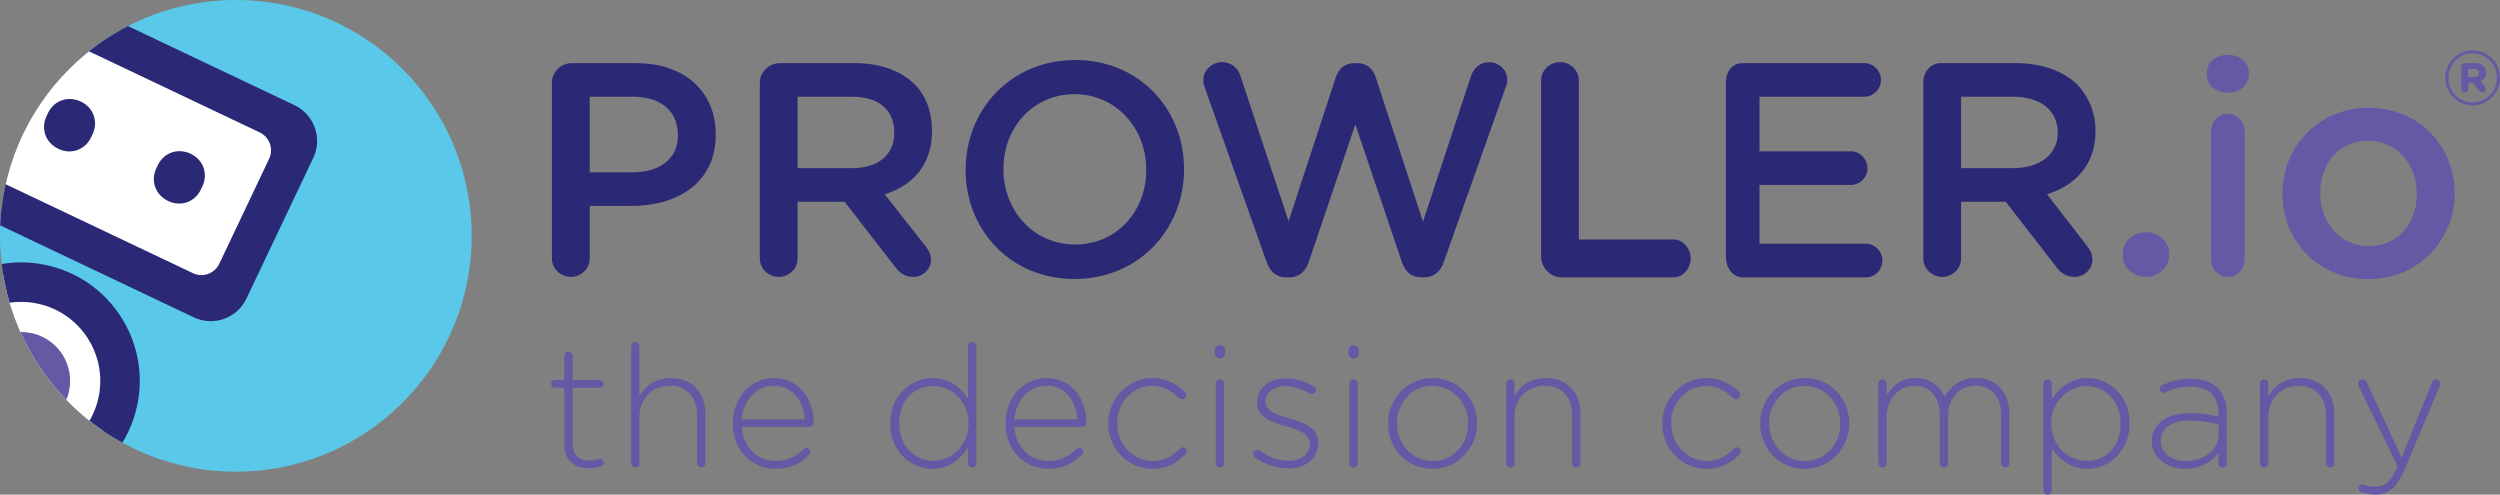<?xml version="1.0" encoding="UTF-8" standalone="no"?>
<!-- Generator: Adobe Illustrator 16.0.0, SVG Export Plug-In . SVG Version: 6.00 Build 0)  -->

<svg
   xmlns:dc="http://purl.org/dc/elements/1.1/"
   xmlns:cc="http://creativecommons.org/ns#"
   xmlns:rdf="http://www.w3.org/1999/02/22-rdf-syntax-ns#"
   xmlns:svg="http://www.w3.org/2000/svg"
   xmlns="http://www.w3.org/2000/svg"
   xmlns:xlink="http://www.w3.org/1999/xlink"
   xmlns:sodipodi="http://sodipodi.sourceforge.net/DTD/sodipodi-0.dtd"
   xmlns:inkscape="http://www.inkscape.org/namespaces/inkscape"
   version="1.1"
   id="Layer_1"
   x="0px"
   y="0px"
   width="552.463"
   height="109.315"
   viewBox="0 0 552.463 109.315"
   enable-background="new 0 0 652.4 201.9"
   xml:space="preserve"
   sodipodi:docname="prowler-primary-logo-lbg.svg"
   inkscape:version="0.92.3 (2405546, 2018-03-11)"><rect x="0" y="0" width="552.463" height="109.315" fill="#808080" stroke="none"/><defs
   id="defs1114" /><sodipodi:namedview
   pagecolor="#ffffff"
   bordercolor="#666666"
   borderopacity="1"
   objecttolerance="10"
   gridtolerance="10"
   guidetolerance="10"
   inkscape:pageopacity="0"
   inkscape:pageshadow="2"
   inkscape:window-width="1920"
   inkscape:window-height="1035"
   id="namedview1112"
   showgrid="false"
   fit-margin-top="0"
   fit-margin-left="0"
   fit-margin-right="0"
   fit-margin-bottom="0"
   inkscape:zoom="0.7204169"
   inkscape:cx="281.73501"
   inkscape:cy="55.333003"
   inkscape:window-x="0"
   inkscape:window-y="23"
   inkscape:window-maximized="0"
   inkscape:current-layer="Layer_1" />
<g
   id="g1109"
   transform="translate(-44.465,-46.968)">
	<g
   id="g1043">
		<g
   id="g997">
			<path
   d="m 148.699,99.088 c 0,28.783 -23.33,52.116 -52.113,52.116 -28.79,0 -52.121,-23.333 -52.121,-52.116 0,-28.785 23.331,-52.12 52.121,-52.12 28.783,0 52.113,23.335 52.113,52.12 z"
   id="path995"
   inkscape:connector-curvature="0"
   style="fill:#5ac9e9" />
		</g>
		<g
   id="g1005">
			<defs
   id="defs1000">
				<path
   id="SVGID_1_"
   d="m 148.699,99.088 c 0,28.783 -23.33,52.116 -52.113,52.116 -28.79,0 -52.121,-23.333 -52.121,-52.116 0,-28.785 23.331,-52.12 52.121,-52.12 28.783,0 52.113,23.335 52.113,52.12 z"
   inkscape:connector-curvature="0" />
			</defs>
			<clipPath
   id="SVGID_2_">
				<use
   xlink:href="#SVGID_1_"
   overflow="visible"
   id="use1002"
   style="overflow:visible"
   x="0"
   y="0"
   width="100%"
   height="100%" />
			</clipPath>
		</g>
		<g
   id="g1033">
			<defs
   id="defs1008">
				<path
   id="SVGID_3_"
   d="m 148.699,99.088 c 0,28.783 -23.33,52.116 -52.113,52.116 -28.79,0 -52.121,-23.333 -52.121,-52.116 0,-28.785 23.331,-52.12 52.121,-52.12 28.783,0 52.113,23.335 52.113,52.12 z"
   inkscape:connector-curvature="0" />
			</defs>
			<clipPath
   id="SVGID_4_">
				<use
   xlink:href="#SVGID_3_"
   overflow="visible"
   id="use1010"
   style="overflow:visible"
   x="0"
   y="0"
   width="100%"
   height="100%" />
			</clipPath>
			<g
   clip-path="url(#SVGID_4_)"
   id="g1031">
				<g
   id="g1019">
					<path
   d="M 70.656,134.77 C 68.02,147.007 55.965,154.791 43.732,152.157 31.49,149.524 23.711,137.467 26.345,125.232 28.978,112.991 41.031,105.21 53.269,107.84 c 12.238,2.637 20.026,14.692 17.387,26.93 z"
   id="path1013"
   inkscape:connector-curvature="0"
   style="fill:#ffffff" />
					<path
   d="m 59.725,133.414 c 1.254,-5.832 -2.451,-11.578 -8.287,-12.834 -5.839,-1.252 -11.582,2.459 -12.84,8.286 -1.256,5.841 2.449,11.587 8.291,12.843 5.836,1.255 11.58,-2.457 12.836,-8.295"
   id="path1015"
   inkscape:connector-curvature="0"
   style="fill:#6658a4" />
					<path
   d="m 32.09,127.469 c 2.021,-9.41 11.334,-15.419 20.746,-13.391 9.416,2.024 15.425,11.33 13.397,20.737 -2.026,9.417 -11.336,15.423 -20.743,13.397 -9.41,-2.029 -15.425,-11.329 -13.4,-20.743 z m 23.017,40.433 -0.799,-1.475 6.018,-11.619 c 7.117,-3.369 12.653,-9.867 14.439,-18.152 3.043,-14.137 -5.953,-28.072 -20.092,-31.115 -14.143,-3.045 -28.074,5.953 -31.117,20.09 -1.738,8.066 0.455,16.059 5.277,22.01 l -1.045,13.075 -1.33,1.018 c 0,0 -9.405,1.14 -9.904,3.45 -0.498,2.311 4.917,4.172 9.71,5.202 4.801,1.032 8.107,-0.992 8.107,-0.992 l 6.058,-13.585 c 1.043,0.37 2.107,0.695 3.221,0.937 0.388,0.085 0.77,0.124 1.156,0.19 l -0.065,14.689 c 0,0 2.173,3.207 6.972,4.244 4.797,1.031 10.496,1.562 10.996,-0.75 0.498,-2.307 -7.602,-7.217 -7.602,-7.217"
   id="path1017"
   inkscape:connector-curvature="0"
   style="fill:#2b2976" />
				</g>
				<g
   id="g1029">
					<path
   d="M 87.303,117.105 34.06,91.811 C 29.727,89.753 27.865,84.53 29.92,80.196 L 44.708,49.075 c 2.059,-4.334 7.283,-6.194 11.616,-4.137 l 53.248,25.29 c 4.328,2.058 6.188,7.288 4.129,11.619 L 98.918,112.97 c -2.053,4.332 -7.283,6.192 -11.615,4.135"
   id="path1021"
   inkscape:connector-curvature="0"
   style="fill:#2b2976" />
					<path
   d="M 87.102,107.337 41.754,85.799 C 39.586,84.768 38.659,82.152 39.691,79.985 L 50.713,56.771 c 1.033,-2.169 3.645,-3.097 5.814,-2.073 l 45.341,21.542 c 2.169,1.033 3.101,3.643 2.072,5.812 l -11.02,23.216 c -1.035,2.169 -3.656,3.099 -5.818,2.069"
   id="path1023"
   inkscape:connector-curvature="0"
   style="fill:#ffffff" />
					<path
   d="m 62.35,69.422 c 2.793,1.332 3.879,4.446 2.574,7.198 l -0.337,0.709 c -1.306,2.749 -4.411,3.875 -7.202,2.542 -2.861,-1.359 -3.952,-4.467 -2.649,-7.22 l 0.335,-0.708 c 1.308,-2.755 4.415,-3.882 7.279,-2.521"
   id="path1025"
   inkscape:connector-curvature="0"
   style="fill:#2b2976" />
					<path
   d="m 86.617,80.955 c 2.795,1.326 3.877,4.436 2.574,7.189 l -0.34,0.705 c -1.305,2.756 -4.402,3.877 -7.197,2.551 -2.869,-1.359 -3.959,-4.471 -2.65,-7.227 l 0.338,-0.705 c 1.304,-2.753 4.406,-3.876 7.275,-2.513"
   id="path1027"
   inkscape:connector-curvature="0"
   style="fill:#2b2976" />
				</g>
			</g>
		</g>
		<g
   id="g1041">
			<defs
   id="defs1036">
				<path
   id="SVGID_5_"
   d="m 148.699,99.088 c 0,28.783 -23.33,52.116 -52.113,52.116 -28.79,0 -52.121,-23.333 -52.121,-52.116 0,-28.785 23.331,-52.12 52.121,-52.12 28.783,0 52.113,23.335 52.113,52.12 z"
   inkscape:connector-curvature="0" />
			</defs>
			<clipPath
   id="SVGID_6_">
				<use
   xlink:href="#SVGID_5_"
   overflow="visible"
   id="use1038"
   style="overflow:visible"
   x="0"
   y="0"
   width="100%"
   height="100%" />
			</clipPath>
		</g>
	</g>
	<g
   id="g1107">
		<path
   d="m 184.301,85.049 c 6.154,0 9.975,-3.165 9.975,-8.043 v -0.133 c 0,-5.482 -3.891,-8.533 -9.975,-8.533 h -9.514 V 85.049 Z M 166.432,65.174 c 0,-2.34 2.064,-4.258 4.377,-4.258 h 14.15 c 10.852,0 17.674,6.329 17.674,15.754 v 0.135 c 0,10.494 -8.412,15.668 -18.598,15.668 h -9.248 v 11.604 c 0,2.275 -1.896,4.077 -4.145,4.077 -2.316,0 -4.211,-1.802 -4.211,-4.077 V 65.556"
   id="path1045"
   inkscape:connector-curvature="0"
   style="fill:#2b2976" />
		<path
   d="m 232.75,84.12 c 5.822,0 9.324,-2.969 9.324,-7.715 V 76.27 c 0,-5.014 -3.369,-7.93 -9.387,-7.93 H 220.724 V 84.12 Z M 212.371,65.174 c 0,-2.34 2.127,-4.258 4.443,-4.258 h 16.533 c 5.822,0 10.326,1.796 13.303,4.735 2.445,2.541 3.777,6.073 3.777,10.153 v 0.132 c 0,7.486 -4.242,12.032 -10.455,13.969 l 8.891,11.297 c 0.793,1.003 1.338,1.874 1.338,3.145 0,2.271 -1.91,3.808 -3.896,3.808 -1.854,0 -3.039,-0.851 -3.961,-2.12 L 231.1,91.544 h -10.375 v 12.532 c 0,2.275 -1.893,4.077 -4.143,4.077 -2.312,0 -4.211,-1.802 -4.211,-4.077 v -38.52"
   id="path1047"
   inkscape:connector-curvature="0"
   style="fill:#2b2976" />
		<path
   d="m 297.768,84.559 v -0.136 c 0,-9.086 -6.652,-16.642 -15.846,-16.642 -9.195,0 -15.711,7.418 -15.711,16.508 v 0.134 c 0,9.091 6.652,16.579 15.844,16.579 9.195,0 15.713,-7.351 15.713,-16.443 M 257.854,84.12 v 0.303 c 0,-13.167 9.979,-24.194 24.201,-24.194 14.221,0 24.064,10.895 24.064,24.061 v 0.134 c 0,13.169 -9.975,24.198 -24.197,24.198 -14.221,0 -24.068,-10.898 -24.068,-24.062"
   id="path1049"
   inkscape:connector-curvature="0"
   style="fill:#2b2976" />
		<path
   d="m 310.703,66.311 c -0.201,-0.467 -0.33,-1.068 -0.33,-1.605 0,-2.274 1.916,-4.009 4.164,-4.009 1.984,0 3.506,1.271 4.037,3.006 l 10.648,32.151 10.451,-31.839 c 0.66,-1.938 2.049,-3.099 4.102,-3.099 h 0.594 c 2.051,0 3.506,1.16 4.1,3.099 l 10.453,31.927 10.645,-32.26 c 0.598,-1.67 1.984,-2.965 3.971,-2.965 2.184,0 4.035,1.726 4.035,3.934 0,0.533 -0.199,1.199 -0.4,1.666 l -13.688,38.65 c -0.73,2.069 -2.252,3.286 -4.234,3.286 h -0.795 c -1.98,0 -3.438,-1.151 -4.166,-3.288 l -10.316,-30.489 -10.318,30.46 c -0.729,2.137 -2.248,3.317 -4.234,3.317 h -0.795 c -1.98,0 -3.439,-1.151 -4.229,-3.288 L 310.703,66.311"
   id="path1051"
   inkscape:connector-curvature="0"
   style="fill:#2b2976" />
		<path
   d="m 385.02,64.772 c 0,-2.272 1.893,-4.076 4.209,-4.076 2.248,0 4.143,1.804 4.143,4.076 V 99.9 h 21.027 c 2.049,0 3.699,2.104 3.699,4.176 0,2.072 -1.65,4.177 -3.699,4.177 h -25.002 c -2.314,0 -4.377,-2.236 -4.377,-4.577 V 64.629"
   id="path1053"
   inkscape:connector-curvature="0"
   style="fill:#2b2976" />
		<path
   d="M 425.859,103.612 V 65.174 c 0,-2.34 1.395,-4.258 3.703,-4.258 h 26.92 c 1.984,0 3.641,1.709 3.641,3.711 0,2.074 -1.656,3.713 -3.641,3.713 h -23.197 v 12.068 h 20.221 c 1.984,0 3.641,1.709 3.641,3.778 0,2.003 -1.656,3.646 -3.641,3.646 h -20.221 v 12.995 h 23.531 c 1.98,0 3.635,1.707 3.635,3.71 0,2.075 -1.654,3.715 -3.635,3.715 h -27.254 c -2.309,0 -3.703,-2.236 -3.703,-4.577"
   id="path1055"
   inkscape:connector-curvature="0"
   style="fill:#2b2976" />
		<path
   d="m 489.336,84.12 c 5.822,0 9.852,-2.969 9.852,-7.715 V 76.27 c 0,-5.014 -3.898,-7.93 -9.914,-7.93 H 477.838 V 84.12 Z M 469.482,65.174 c 0,-2.34 1.6,-4.258 3.914,-4.258 h 16.533 c 5.822,0 10.592,1.796 13.566,4.735 2.447,2.541 4.047,6.073 4.047,10.153 v 0.132 c 0,7.486 -4.51,12.032 -10.719,13.969 l 8.756,11.297 c 0.791,1.003 1.268,1.874 1.268,3.145 0,2.271 -1.945,3.808 -3.922,3.808 -1.855,0 -3.059,-0.851 -3.986,-2.12 L 487.687,91.546 h -9.85 v 12.532 c 0,2.275 -1.896,4.077 -4.143,4.077 -2.316,0 -4.213,-1.802 -4.213,-4.077 V 65.556"
   id="path1057"
   inkscape:connector-curvature="0"
   style="fill:#2b2976" />
		<path
   d="m 518.719,98.264 c 2.643,0 5.07,2.003 5.07,4.609 v 0.669 c 0,2.606 -2.428,4.612 -5.07,4.612 -2.711,0 -5.141,-2.006 -5.141,-4.612 v -0.669 c 0,-2.606 2.43,-4.609 5.141,-4.609"
   id="path1059"
   inkscape:connector-curvature="0"
   style="fill:#6658a4" />
		<path
   d="m 533.07,76.201 c 0,-2.271 1.434,-4.077 3.68,-4.077 2.25,0 3.746,1.806 3.746,4.077 v 27.94 c 0,2.275 -1.496,4.013 -3.746,4.013 -2.182,0 -3.68,-1.737 -3.68,-4.013 z m -0.927,-13.168 c 0,-2.402 2.061,-3.941 4.641,-3.941 2.582,0 4.641,1.539 4.641,3.941 v 0.402 c 0,2.408 -2.059,4.012 -4.641,4.012 -2.58,0 -4.641,-1.604 -4.641,-4.012 v -0.664"
   id="path1061"
   inkscape:connector-curvature="0"
   style="fill:#6658a4" />
		<path
   d="m 578.551,89.884 v -0.138 c 0,-6.39 -4.312,-11.68 -10.773,-11.68 -6.59,0 -10.574,5.221 -10.574,11.543 v 0.137 c 0,6.32 4.318,11.612 10.711,11.612 6.657,0 10.636,-5.223 10.636,-11.474 M 548.85,89.689 v 0.057 c 0,-10.372 8.051,-18.963 19.059,-18.963 11.014,0 18.998,8.452 18.998,18.826 v 0.137 c 0,10.309 -8.053,18.899 -19.133,18.899 -10.939,0 -18.924,-8.454 -18.924,-18.762"
   id="path1063"
   inkscape:connector-curvature="0"
   style="fill:#6658a4" />
		<g
   id="g1067">
			<path
   d="m 584.837,64.212 v -0.035 c 0,-3.3 2.675,-6.08 6.045,-6.08 3.405,0 6.046,2.745 6.046,6.046 v 0.034 c 0,3.301 -2.676,6.081 -6.046,6.081 -3.404,0 -6.045,-2.746 -6.045,-6.046 z m 11.395,-0.035 v -0.034 c 0,-2.953 -2.293,-5.386 -5.351,-5.386 -3.022,0 -5.351,2.467 -5.351,5.42 v 0.035 c 0,2.953 2.294,5.386 5.351,5.386 3.024,0 5.351,-2.467 5.351,-5.421 z m -7.851,-2.467 c 0,-0.452 0.348,-0.798 0.765,-0.798 h 2.188 c 1.494,0 2.536,0.694 2.536,2.084 0,0.938 -0.486,1.598 -1.251,1.91 l 0.938,1.146 c 0.174,0.174 0.208,0.348 0.208,0.557 0,0.416 -0.312,0.729 -0.764,0.729 -0.278,0 -0.452,-0.14 -0.626,-0.313 l -1.459,-1.807 h -1.008 v 1.355 c 0,0.417 -0.348,0.765 -0.764,0.765 -0.417,0 -0.765,-0.348 -0.765,-0.765 V 61.71 Z m 2.848,2.259 c 0.695,0 1.077,-0.348 1.077,-0.869 0,-0.555 -0.417,-0.868 -1.077,-0.868 h -1.32 v 1.737 z"
   id="path1065"
   inkscape:connector-curvature="0"
   style="fill:#6658a4" />
		</g>
		<g
   id="g1105">
			<path
   d="M 169.165,145.201 V 132.654 H 167.1 c -0.451,0 -0.865,-0.413 -0.865,-0.864 0,-0.45 0.414,-0.826 0.865,-0.826 h 2.065 v -5.335 c 0,-0.525 0.376,-0.939 0.901,-0.939 0.526,0 0.939,0.414 0.939,0.939 v 5.335 h 6.011 c 0.451,0 0.864,0.413 0.864,0.864 0,0.451 -0.413,0.826 -0.864,0.826 h -6.011 v 12.359 c 0,2.742 1.615,3.719 3.832,3.719 1.314,0 1.916,-0.375 2.179,-0.375 0.413,0 0.827,0.375 0.827,0.826 0,0.376 -0.227,0.639 -0.602,0.789 -0.752,0.264 -1.615,0.488 -2.705,0.488 -2.967,0.001 -5.371,-1.614 -5.371,-5.259 z"
   id="path1069"
   inkscape:connector-curvature="0"
   style="fill:#6658a4" />
			<path
   d="m 183.931,123.488 c 0,-0.526 0.376,-0.939 0.901,-0.939 0.526,0 0.939,0.413 0.939,0.939 v 11.045 c 1.277,-2.254 3.418,-4.02 6.912,-4.02 4.847,0 7.664,3.305 7.664,7.889 v 10.932 c 0,0.563 -0.376,0.939 -0.902,0.939 -0.525,0 -0.938,-0.376 -0.938,-0.939 V 138.74 c 0,-3.944 -2.216,-6.537 -6.086,-6.537 -3.757,0 -6.649,2.855 -6.649,6.838 v 10.293 c 0,0.563 -0.375,0.939 -0.901,0.939 -0.526,0 -0.939,-0.376 -0.939,-0.939 v -25.846 z"
   id="path1071"
   inkscape:connector-curvature="0"
   style="fill:#6658a4" />
			<path
   d="m 215.79,150.574 c -5.034,0 -9.392,-4.02 -9.392,-9.993 v -0.075 c 0,-5.561 3.906,-9.992 9.091,-9.992 5.372,0 8.791,4.432 8.791,9.917 0,0.45 -0.451,0.864 -0.901,0.864 h -15.027 c 0.338,4.771 3.757,7.551 7.514,7.551 2.742,0 4.658,-1.127 6.198,-2.63 0.15,-0.149 0.339,-0.263 0.601,-0.263 0.489,0 0.902,0.375 0.902,0.864 0,0.188 -0.075,0.413 -0.301,0.638 -1.879,1.879 -4.02,3.119 -7.476,3.119 z m 6.499,-10.932 c -0.264,-3.869 -2.479,-7.438 -6.875,-7.438 -3.794,0 -6.725,3.193 -7.062,7.438 z"
   id="path1073"
   inkscape:connector-curvature="0"
   style="fill:#6658a4" />
			<path
   d="m 260.235,149.334 c 0,0.563 -0.376,0.939 -0.902,0.939 -0.525,0 -0.938,-0.376 -0.938,-0.939 v -3.494 c -1.653,2.518 -4.096,4.734 -7.89,4.734 -4.621,0 -9.316,-3.72 -9.316,-9.955 v -0.076 c 0,-6.236 4.695,-10.029 9.316,-10.029 3.832,0 6.312,2.178 7.89,4.582 v -11.607 c 0,-0.564 0.375,-0.939 0.901,-0.939 0.525,0 0.939,0.375 0.939,0.939 z m -17.055,-8.865 v 0.074 c 0,5.035 3.493,8.266 7.513,8.266 3.982,0 7.814,-3.344 7.814,-8.228 v -0.075 c 0,-4.922 -3.832,-8.227 -7.814,-8.227 -4.171,0 -7.513,3.043 -7.513,8.19 z"
   id="path1075"
   inkscape:connector-curvature="0"
   style="fill:#6658a4" />
			<path
   d="m 276.054,150.574 c -5.034,0 -9.393,-4.02 -9.393,-9.993 v -0.075 c 0,-5.561 3.907,-9.992 9.092,-9.992 5.372,0 8.791,4.432 8.791,9.917 0,0.45 -0.451,0.864 -0.902,0.864 h -15.026 c 0.338,4.771 3.757,7.551 7.514,7.551 2.742,0 4.658,-1.127 6.198,-2.63 0.15,-0.149 0.338,-0.263 0.601,-0.263 0.488,0 0.902,0.375 0.902,0.864 0,0.188 -0.075,0.413 -0.301,0.638 -1.88,1.879 -4.02,3.119 -7.476,3.119 z m 6.499,-10.932 c -0.264,-3.869 -2.479,-7.438 -6.875,-7.438 -3.794,0 -6.725,3.193 -7.062,7.438 z"
   id="path1077"
   inkscape:connector-curvature="0"
   style="fill:#6658a4" />
			<path
   d="m 289.354,140.619 v -0.076 c 0,-5.371 4.282,-10.029 9.768,-10.029 3.306,0 5.484,1.427 7.213,3.043 0.149,0.149 0.263,0.412 0.263,0.676 0,0.525 -0.413,0.939 -0.939,0.939 -0.226,0 -0.488,-0.076 -0.639,-0.227 -1.54,-1.465 -3.344,-2.704 -5.936,-2.704 -4.357,0 -7.738,3.644 -7.738,8.228 v 0.074 c 0,4.621 3.493,8.303 7.889,8.303 2.479,0 4.471,-1.202 6.011,-2.742 0.15,-0.15 0.338,-0.301 0.601,-0.301 0.451,0 0.902,0.451 0.902,0.902 0,0.188 -0.075,0.412 -0.226,0.562 -1.916,1.954 -4.133,3.307 -7.4,3.307 -5.523,0 -9.769,-4.584 -9.769,-9.955 z"
   id="path1079"
   inkscape:connector-curvature="0"
   style="fill:#6658a4" />
			<path
   d="m 312.911,124.39 c 0,-0.639 0.488,-1.127 1.127,-1.127 0.639,0 1.165,0.488 1.165,1.127 v 0.639 c 0,0.639 -0.526,1.127 -1.165,1.127 -0.639,0 -1.127,-0.488 -1.127,-1.127 z m 0.226,7.363 c 0,-0.526 0.376,-0.939 0.901,-0.939 0.526,0 0.939,0.376 0.939,0.939 v 17.581 c 0,0.563 -0.376,0.939 -0.901,0.939 -0.526,0 -0.939,-0.376 -0.939,-0.939 z"
   id="path1081"
   inkscape:connector-curvature="0"
   style="fill:#6658a4" />
			<path
   d="m 321.74,148.02 c -0.15,-0.113 -0.338,-0.414 -0.338,-0.714 0,-0.488 0.413,-0.901 0.901,-0.901 0.226,0 0.451,0.074 0.602,0.188 1.991,1.428 4.095,2.179 6.386,2.179 2.593,0 4.621,-1.427 4.621,-3.644 v -0.076 c 0,-2.254 -2.404,-3.08 -5.071,-3.831 -3.118,-0.901 -6.574,-1.841 -6.574,-5.259 v -0.076 c 0,-3.08 2.592,-5.297 6.311,-5.297 2.066,0 4.358,0.676 6.199,1.729 0.226,0.15 0.488,0.413 0.488,0.826 0,0.488 -0.413,0.902 -0.901,0.902 -0.226,0 -0.414,-0.076 -0.526,-0.15 -1.653,-0.977 -3.494,-1.578 -5.335,-1.578 -2.629,0 -4.357,1.428 -4.357,3.344 v 0.074 c 0,2.143 2.592,2.931 5.335,3.72 3.08,0.864 6.311,1.991 6.311,5.372 v 0.075 c 0,3.419 -2.93,5.597 -6.611,5.597 -2.594,-0.002 -5.488,-1.016 -7.441,-2.48 z"
   id="path1083"
   inkscape:connector-curvature="0"
   style="fill:#6658a4" />
			<path
   d="m 342.441,124.39 c 0,-0.639 0.488,-1.127 1.127,-1.127 0.639,0 1.165,0.488 1.165,1.127 v 0.639 c 0,0.639 -0.526,1.127 -1.165,1.127 -0.639,0 -1.127,-0.488 -1.127,-1.127 z m 0.226,7.363 c 0,-0.526 0.376,-0.939 0.901,-0.939 0.526,0 0.939,0.376 0.939,0.939 v 17.581 c 0,0.563 -0.376,0.939 -0.901,0.939 -0.526,0 -0.939,-0.376 -0.939,-0.939 z"
   id="path1085"
   inkscape:connector-curvature="0"
   style="fill:#6658a4" />
			<path
   d="m 351.195,140.619 v -0.076 c 0,-5.371 4.17,-10.029 9.88,-10.029 5.673,0 9.806,4.582 9.806,9.955 v 0.074 c 0,5.373 -4.17,10.031 -9.88,10.031 -5.673,0 -9.806,-4.584 -9.806,-9.955 z m 17.695,0 v -0.076 c 0,-4.62 -3.456,-8.302 -7.889,-8.302 -4.546,0 -7.814,3.72 -7.814,8.228 v 0.074 c 0,4.621 3.456,8.303 7.889,8.303 4.545,0 7.814,-3.719 7.814,-8.227 z"
   id="path1087"
   inkscape:connector-curvature="0"
   style="fill:#6658a4" />
			<path
   d="m 377.308,131.753 c 0,-0.526 0.375,-0.939 0.901,-0.939 0.525,0 0.939,0.376 0.939,0.939 v 2.78 c 1.277,-2.254 3.418,-4.02 6.912,-4.02 4.846,0 7.663,3.305 7.663,7.889 v 10.932 c 0,0.563 -0.375,0.939 -0.901,0.939 -0.525,0 -0.939,-0.376 -0.939,-0.939 V 138.74 c 0,-3.944 -2.216,-6.537 -6.085,-6.537 -3.757,0 -6.649,2.855 -6.649,6.838 v 10.293 c 0,0.563 -0.376,0.939 -0.902,0.939 -0.525,0 -0.938,-0.376 -0.938,-0.939 v -17.581 z"
   id="path1089"
   inkscape:connector-curvature="0"
   style="fill:#6658a4" />
			<path
   d="m 411.797,140.619 v -0.076 c 0,-5.371 4.283,-10.029 9.768,-10.029 3.306,0 5.484,1.427 7.213,3.043 0.15,0.149 0.263,0.412 0.263,0.676 0,0.525 -0.413,0.939 -0.938,0.939 -0.226,0 -0.488,-0.076 -0.639,-0.227 -1.541,-1.465 -3.344,-2.704 -5.936,-2.704 -4.358,0 -7.739,3.644 -7.739,8.228 v 0.074 c 0,4.621 3.494,8.303 7.889,8.303 2.479,0 4.471,-1.202 6.011,-2.742 0.15,-0.15 0.339,-0.301 0.602,-0.301 0.451,0 0.901,0.451 0.901,0.902 0,0.188 -0.075,0.412 -0.226,0.562 -1.916,1.954 -4.132,3.307 -7.4,3.307 -5.524,0 -9.769,-4.584 -9.769,-9.955 z"
   id="path1091"
   inkscape:connector-curvature="0"
   style="fill:#6658a4" />
			<path
   d="m 433.438,140.619 v -0.076 c 0,-5.371 4.17,-10.029 9.88,-10.029 5.673,0 9.806,4.582 9.806,9.955 v 0.074 c 0,5.373 -4.17,10.031 -9.88,10.031 -5.674,0 -9.806,-4.584 -9.806,-9.955 z m 17.694,0 v -0.076 c 0,-4.62 -3.456,-8.302 -7.889,-8.302 -4.546,0 -7.814,3.72 -7.814,8.228 v 0.074 c 0,4.621 3.456,8.303 7.889,8.303 4.545,0 7.814,-3.719 7.814,-8.227 z"
   id="path1093"
   inkscape:connector-curvature="0"
   style="fill:#6658a4" />
			<path
   d="m 459.55,131.753 c 0,-0.526 0.375,-0.939 0.901,-0.939 0.525,0 0.939,0.376 0.939,0.939 v 2.63 c 1.239,-1.991 2.968,-3.869 6.386,-3.869 3.344,0 5.41,1.915 6.462,4.132 1.239,-2.142 3.306,-4.132 6.912,-4.132 4.546,0 7.363,3.192 7.363,8.001 v 10.819 c 0,0.563 -0.376,0.939 -0.901,0.939 -0.526,0 -0.939,-0.376 -0.939,-0.939 V 138.74 c 0,-4.133 -2.142,-6.537 -5.673,-6.537 -3.23,0 -6.048,2.48 -6.048,6.763 v 10.368 c 0,0.563 -0.376,0.939 -0.901,0.939 -0.526,0 -0.939,-0.376 -0.939,-0.939 v -10.707 c 0,-3.981 -2.179,-6.424 -5.598,-6.424 -3.419,0 -6.123,3.006 -6.123,6.875 v 10.256 c 0,0.563 -0.376,0.939 -0.902,0.939 -0.525,0 -0.938,-0.376 -0.938,-0.939 v -17.581 z"
   id="path1095"
   inkscape:connector-curvature="0"
   style="fill:#6658a4" />
			<path
   d="m 496.031,131.753 c 0,-0.563 0.375,-0.939 0.901,-0.939 0.525,0 0.939,0.376 0.939,0.939 v 3.493 c 1.652,-2.517 4.095,-4.732 7.889,-4.732 4.621,0 9.316,3.719 9.316,9.955 v 0.074 c 0,6.236 -4.695,10.031 -9.316,10.031 -3.832,0 -6.312,-2.18 -7.889,-4.584 v 9.354 c 0,0.563 -0.376,0.939 -0.902,0.939 -0.525,0 -0.938,-0.376 -0.938,-0.939 z m 17.055,8.866 v -0.076 c 0,-5.033 -3.493,-8.264 -7.513,-8.264 -3.982,0 -7.814,3.343 -7.814,8.227 v 0.075 c 0,4.921 3.832,8.228 7.814,8.228 4.17,0 7.513,-3.043 7.513,-8.19 z"
   id="path1097"
   inkscape:connector-curvature="0"
   style="fill:#6658a4" />
			<path
   d="m 520.001,144.562 v -0.074 c 0,-3.982 3.419,-6.236 8.377,-6.236 2.668,0 4.509,0.338 6.35,0.826 v -0.826 c 0,-3.869 -2.367,-5.86 -6.312,-5.86 -2.104,0 -3.869,0.526 -5.447,1.276 -0.15,0.076 -0.301,0.113 -0.413,0.113 -0.451,0 -0.864,-0.413 -0.864,-0.863 0,-0.451 0.338,-0.752 0.526,-0.827 1.953,-0.864 3.869,-1.428 6.311,-1.428 2.593,0 4.658,0.714 6.049,2.104 1.277,1.277 1.953,3.043 1.953,5.409 v 11.157 c 0,0.563 -0.376,0.939 -0.901,0.939 -0.526,0 -0.901,-0.376 -0.901,-0.939 v -2.404 c -1.315,1.841 -3.682,3.645 -7.326,3.645 -3.57,0 -7.402,-2.029 -7.402,-6.012 z m 14.764,-1.615 v -2.178 c -1.615,-0.414 -3.757,-0.865 -6.499,-0.865 -4.058,0 -6.312,1.804 -6.312,4.471 v 0.075 c 0,2.78 2.63,4.396 5.561,4.396 3.906,0 7.25,-2.405 7.25,-5.899 z"
   id="path1099"
   inkscape:connector-curvature="0"
   style="fill:#6658a4" />
			<path
   d="m 543.896,131.753 c 0,-0.526 0.375,-0.939 0.901,-0.939 0.525,0 0.939,0.376 0.939,0.939 v 2.78 c 1.277,-2.254 3.418,-4.02 6.912,-4.02 4.846,0 7.663,3.305 7.663,7.889 v 10.932 c 0,0.563 -0.375,0.939 -0.901,0.939 -0.525,0 -0.939,-0.376 -0.939,-0.939 V 138.74 c 0,-3.944 -2.216,-6.537 -6.085,-6.537 -3.757,0 -6.649,2.855 -6.649,6.838 v 10.293 c 0,0.563 -0.376,0.939 -0.902,0.939 -0.525,0 -0.938,-0.376 -0.938,-0.939 v -17.581 z"
   id="path1101"
   inkscape:connector-curvature="0"
   style="fill:#6658a4" />
			<path
   d="m 566.175,155.646 c -0.301,-0.112 -0.526,-0.376 -0.526,-0.789 0,-0.488 0.376,-0.864 0.864,-0.864 0.188,0 0.376,0.075 0.602,0.15 0.601,0.226 1.277,0.376 2.441,0.376 2.104,0 3.381,-1.39 4.621,-4.245 l 0.112,-0.264 -8.565,-17.693 c -0.075,-0.188 -0.15,-0.376 -0.15,-0.563 0,-0.526 0.414,-0.939 0.978,-0.939 0.564,0 0.788,0.339 0.977,0.751 l 7.663,16.529 6.688,-16.604 c 0.15,-0.376 0.413,-0.677 0.901,-0.677 0.526,0 0.939,0.413 0.939,0.939 0,0.188 -0.038,0.3 -0.113,0.488 l -7.776,18.558 c -1.69,4.02 -3.644,5.447 -6.386,5.447 -1.279,0 -2.256,-0.225 -3.27,-0.6 z"
   id="path1103"
   inkscape:connector-curvature="0"
   style="fill:#6658a4" />
		</g>
	</g>
</g>
</svg>